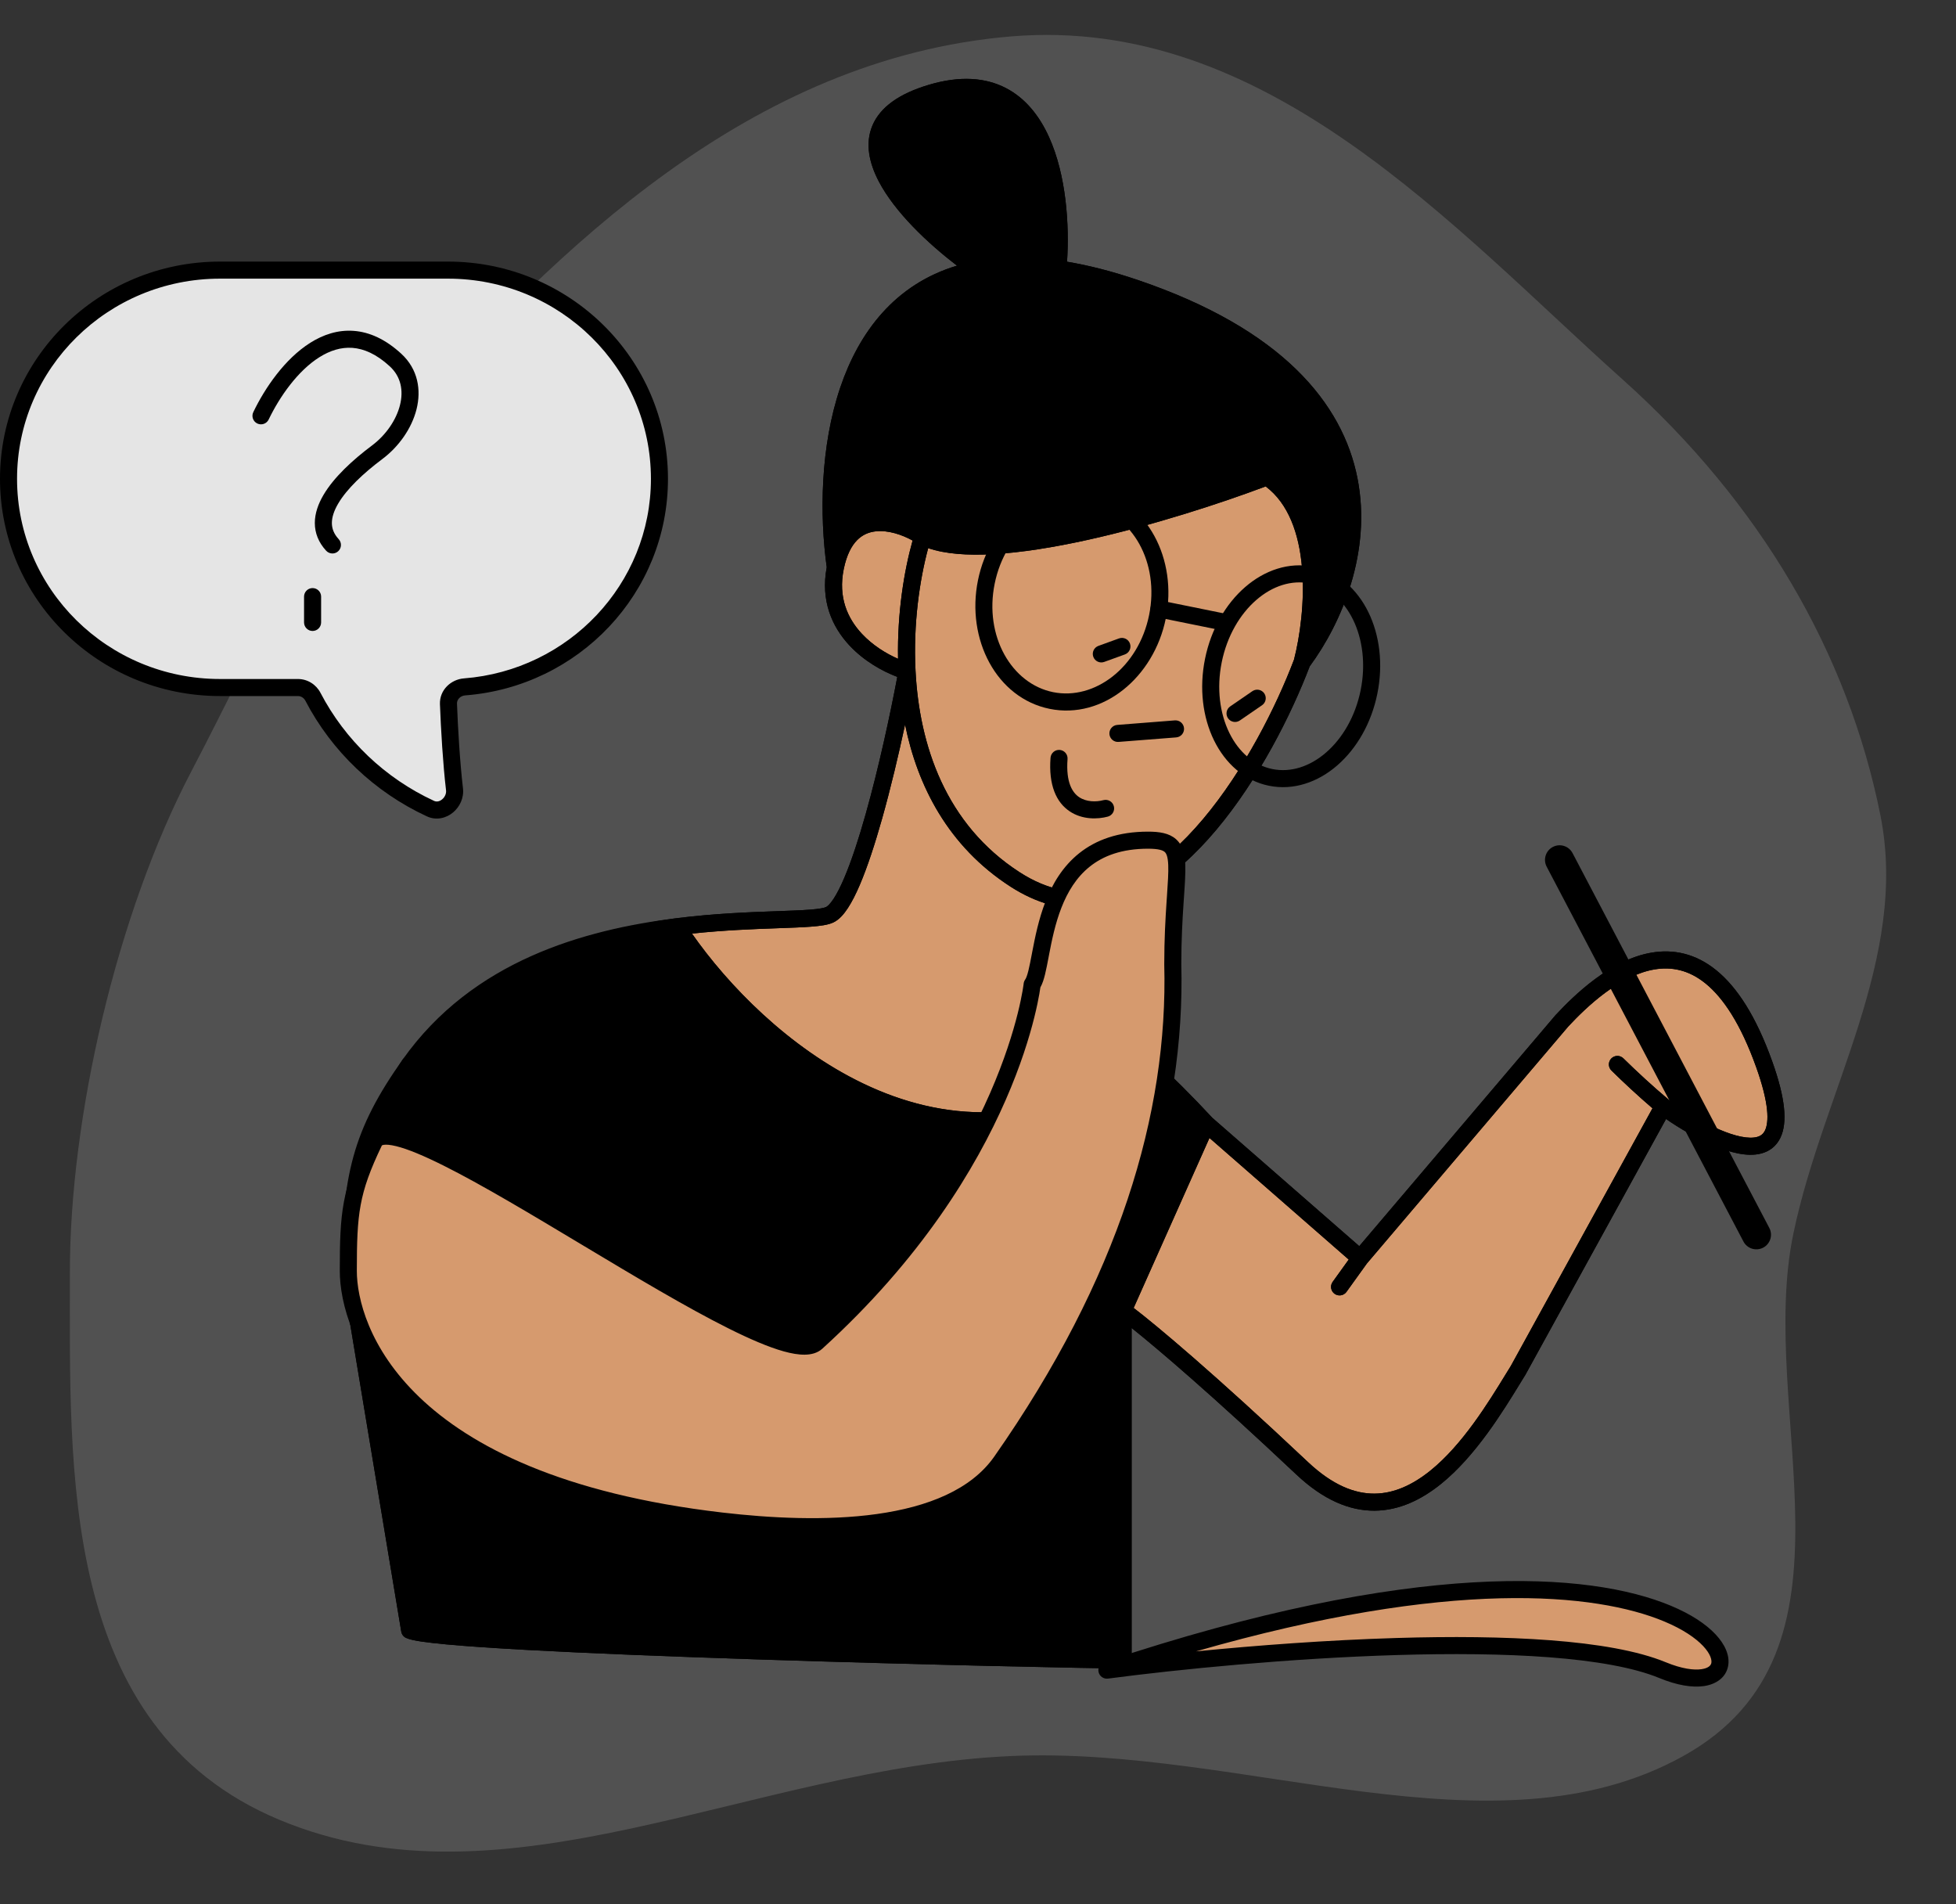<svg width="112" height="109" viewBox="0 0 112 109" fill="none" xmlns="http://www.w3.org/2000/svg">
<rect x="0" y="0" width="112" height="109" fill="#333333" stroke="none"/>
<path fill-rule="evenodd" clip-rule="evenodd" d="M57.87 2.087C72.533 0.848 83.225 13.055 92.905 21.719C100.816 28.8 105.813 37.391 107.67 46.664C109.309 54.85 104.405 62.422 102.692 70.599C100.548 80.828 107.221 94.513 96.382 100.529C85.516 106.56 71.192 99.927 57.87 100.529C43.077 101.198 29.01 109.635 15.965 104.164C3.355 98.876 4.019 84.038 4.002 72.887C3.988 64.02 6.664 52.343 10.969 44.134C14.851 36.73 17.396 30.411 23.299 23.867C31.939 14.288 42.923 3.35 57.87 2.087Z" fill="white" fill-opacity="0.15"/>
<path d="M58.123 50.345C53.681 47.478 52.156 42.748 51.935 38.422C51.144 42.745 49.152 51.586 47.51 52.366C46.688 52.756 43.097 52.51 38.769 53.052C42.761 59.21 53.731 69.408 65.672 60.936C63.241 58.69 61.109 57.099 59.711 56.233L60.687 51.424C59.849 51.255 58.993 50.907 58.123 50.345Z" fill="#D69A6E"/>
<path d="M74.56 37.911C75.251 35.269 75.814 29.446 72.539 27.298C67.512 29.215 56.533 32.584 52.83 30.719C52.262 32.575 51.781 35.401 51.935 38.422C52.156 42.748 53.681 47.478 58.123 50.345C58.993 50.907 59.849 51.255 60.687 51.424C67.124 52.717 72.494 43.374 74.56 37.911Z" fill="#D69A6E"/>
<path d="M51.935 38.422C51.781 35.401 52.262 32.575 52.83 30.719C51.465 29.824 48.556 28.925 47.833 32.488C47.109 36.052 50.266 37.929 51.935 38.422Z" fill="#D69A6E"/>
<path d="M69.077 64.341L64.308 75.033C65.258 75.715 68.638 78.474 74.56 84.054C80.481 89.634 84.895 81.729 86.93 78.442L95.241 63.333C96.171 64.115 103.99 69.254 101.021 60.936C97.385 50.749 91.551 56.166 89.43 58.443L77.883 72.031L69.077 64.341Z" fill="#D69A6E"/>
<path fill-rule="evenodd" clip-rule="evenodd" d="M57.137 5.902C56.251 5.447 55.071 5.316 53.484 5.784C51.868 6.26 51.13 6.916 50.855 7.563C50.58 8.211 50.7 9.01 51.184 9.933C52.126 11.733 54.263 13.649 56.045 14.915C57.261 14.703 58.618 14.67 60.129 14.845C60.253 12.837 60.067 10.21 59.177 8.246C58.697 7.187 58.031 6.361 57.137 5.902ZM61.099 14.982C61.237 12.882 61.059 10.034 60.066 7.843C59.529 6.657 58.735 5.625 57.583 5.033C56.424 4.438 54.975 4.326 53.208 4.847C51.469 5.36 50.397 6.145 49.956 7.181C49.515 8.218 49.775 9.347 50.319 10.386C51.242 12.149 53.121 13.925 54.797 15.208C51.235 16.277 49.186 19.021 48.117 22.171C46.964 25.569 46.927 29.489 47.338 32.475C46.975 34.396 47.648 35.883 48.629 36.939C49.465 37.839 50.526 38.431 51.378 38.75C50.974 40.893 50.319 43.938 49.572 46.59C49.173 48.007 48.752 49.297 48.334 50.274C48.125 50.764 47.922 51.161 47.731 51.452C47.53 51.758 47.38 51.887 47.3 51.925C47.258 51.945 47.164 51.975 46.993 52.004C46.829 52.032 46.621 52.055 46.368 52.075C45.877 52.113 45.253 52.135 44.51 52.162L44.437 52.164C42.895 52.219 40.896 52.294 38.708 52.567C33.449 53.225 27.066 54.993 23.058 60.654C21.638 62.659 20.757 64.33 20.237 66.209C19.72 68.081 19.57 70.128 19.57 72.869C19.57 72.896 19.573 72.923 19.577 72.949L22.975 93.403C23.001 93.561 23.104 93.696 23.249 93.765C23.444 93.856 23.768 93.919 24.124 93.973C24.506 94.03 25.002 94.085 25.591 94.14C26.771 94.248 28.35 94.354 30.195 94.455C33.885 94.657 38.655 94.842 43.456 94.999C53.055 95.313 62.799 95.515 64.308 95.515C64.437 95.515 64.562 95.463 64.653 95.372C64.745 95.28 64.796 95.156 64.796 95.026L64.796 76.023C66.29 77.214 69.412 79.873 74.225 84.409C75.771 85.866 77.272 86.49 78.708 86.482C80.135 86.473 81.409 85.839 82.509 84.953C84.492 83.356 86.045 80.82 87.061 79.162C87.161 78.999 87.256 78.844 87.345 78.699C87.35 78.692 87.354 78.685 87.358 78.677L95.398 64.059C95.737 64.295 96.198 64.592 96.714 64.883C97.544 65.353 98.57 65.839 99.496 66.026C99.96 66.119 100.44 66.147 100.872 66.027C101.326 65.901 101.709 65.618 101.94 65.144C102.161 64.692 102.222 64.11 102.149 63.408C102.075 62.702 101.859 61.832 101.481 60.772C100.556 58.182 99.47 56.517 98.282 55.55C97.075 54.566 95.795 54.329 94.576 54.534C93.38 54.734 92.266 55.356 91.334 56.047C90.397 56.741 89.612 57.531 89.073 58.11C89.071 58.112 89.069 58.114 89.067 58.117C89.064 58.12 89.061 58.123 89.058 58.127L77.831 71.337L69.418 63.99C68.246 62.726 67.095 61.586 66.003 60.577C63.715 58.462 61.68 56.916 60.257 56L61.072 51.981C64.372 52.4 67.316 50.271 69.636 47.515C72.069 44.626 73.942 40.906 74.992 38.148C76.831 35.659 78.56 31.579 77.727 27.37C76.878 23.085 73.412 18.832 65.149 16.028C63.695 15.535 62.347 15.191 61.099 14.982ZM75.482 35.485C76.607 33.252 77.335 30.418 76.769 27.559C76.01 23.727 72.888 19.686 64.835 16.953C63.251 16.415 61.812 16.066 60.507 15.879C58.788 15.631 57.304 15.664 56.024 15.911C52.259 16.639 50.136 19.261 49.041 22.485C48.167 25.059 47.966 27.986 48.126 30.534C48.205 30.428 48.29 30.331 48.378 30.241C48.863 29.747 49.446 29.512 50.037 29.447C51.173 29.322 52.344 29.823 53.072 30.295C53.881 30.693 55.145 30.835 56.739 30.753C58.331 30.672 60.178 30.371 62.082 29.95C65.89 29.108 69.868 27.794 72.365 26.842C72.512 26.786 72.676 26.804 72.807 26.89C74.632 28.087 75.336 30.27 75.523 32.376C75.617 33.435 75.584 34.508 75.482 35.485ZM52.255 30.943C51.641 30.605 50.847 30.34 50.144 30.417C49.747 30.461 49.382 30.612 49.075 30.925C48.763 31.242 48.479 31.759 48.311 32.585C47.986 34.187 48.525 35.393 49.344 36.275C49.965 36.943 50.746 37.42 51.422 37.715C51.372 35.1 51.767 32.68 52.255 30.943ZM51.824 41.48C51.456 43.197 51.004 45.108 50.512 46.855C50.108 48.287 49.674 49.624 49.232 50.658C49.011 51.175 48.782 51.63 48.547 51.988C48.321 52.332 48.05 52.65 47.719 52.807C47.556 52.885 47.358 52.932 47.158 52.967C46.952 53.002 46.71 53.028 46.444 53.048C45.931 53.088 45.289 53.111 44.559 53.137L44.471 53.14C43.122 53.188 41.453 53.25 39.622 53.445C41.668 56.375 45.148 59.986 49.45 62.039C53.917 64.172 59.267 64.63 64.889 60.882C62.666 58.87 60.734 57.441 59.454 56.648C59.281 56.541 59.192 56.336 59.233 56.136L60.115 51.789C59.367 51.583 58.614 51.243 57.858 50.755C54.276 48.443 52.532 44.975 51.824 41.48ZM65.628 61.561C59.608 65.671 53.812 65.204 49.029 62.921C44.323 60.674 40.596 56.673 38.528 53.575C33.42 54.251 27.547 56.003 23.855 61.218C22.475 63.167 21.658 64.735 21.178 66.469C20.699 68.203 20.548 70.134 20.547 72.829L23.888 92.941C23.989 92.962 24.116 92.984 24.269 93.007C24.624 93.06 25.099 93.114 25.681 93.167C26.843 93.274 28.408 93.379 30.248 93.48C33.928 93.681 38.689 93.866 43.488 94.023C52.347 94.313 61.317 94.507 63.82 94.535L63.82 75.033C63.82 74.965 63.834 74.897 63.862 74.834L68.5 64.437C67.518 63.387 66.553 62.427 65.628 61.561ZM69.254 65.144L64.913 74.875C66.199 75.858 69.5 78.615 74.895 83.699C76.31 85.032 77.581 85.512 78.702 85.505C79.832 85.498 80.898 84.997 81.896 84.193C83.738 82.71 85.203 80.323 86.232 78.645C86.328 78.489 86.42 78.339 86.509 78.196L94.621 63.446C93.788 62.732 92.983 61.985 92.27 61.284C92.077 61.095 92.075 60.786 92.264 60.593C92.453 60.401 92.762 60.398 92.954 60.587C93.738 61.358 94.636 62.185 95.555 62.959C95.757 63.129 96.393 63.58 97.194 64.033C97.998 64.487 98.916 64.913 99.689 65.069C100.076 65.147 100.385 65.148 100.612 65.086C100.818 65.029 100.964 64.918 101.062 64.716C101.172 64.492 101.241 64.117 101.178 63.51C101.114 62.908 100.925 62.119 100.561 61.1C99.667 58.596 98.66 57.117 97.666 56.307C96.69 55.512 95.697 55.336 94.738 55.496C93.757 55.661 92.787 56.184 91.916 56.831C91.052 57.471 90.316 58.208 89.795 58.767L78.267 72.332L77.1 73.955C76.942 74.174 76.637 74.223 76.418 74.066C76.199 73.909 76.15 73.603 76.307 73.385L77.227 72.106L69.254 65.144ZM53.148 31.38C52.663 33.175 52.285 35.707 52.423 38.398C52.639 42.639 54.128 47.186 58.388 49.935C59.212 50.467 60.011 50.79 60.783 50.945C63.725 51.536 66.511 49.711 68.889 46.886C71.241 44.093 73.072 40.458 74.094 37.763C74.426 36.481 74.725 34.436 74.55 32.462C74.381 30.554 73.781 28.827 72.471 27.846C69.931 28.802 66.037 30.075 62.293 30.904C60.361 31.331 58.456 31.643 56.789 31.729C55.407 31.799 54.137 31.718 53.148 31.38Z" fill="black"/>
<path d="M72.539 27.298C75.814 29.447 75.251 35.269 74.56 37.912C78.169 33.078 81.308 22.028 64.993 16.491C63.384 15.945 61.916 15.588 60.577 15.396C58.813 15.142 57.273 15.173 55.931 15.432C47.956 16.974 47.001 26.594 47.833 32.489C48.556 28.925 51.465 29.825 52.83 30.72C56.533 32.584 67.512 29.216 72.539 27.298Z" fill="black"/>
<path d="M53.346 5.316C46.637 7.294 52.274 12.884 55.931 15.432C57.273 15.173 58.813 15.142 60.577 15.396C60.962 11.212 60.055 3.338 53.346 5.316Z" fill="black"/>
<path d="M23.457 60.936C22.533 62.256 20.059 67.413 20.059 72.87L23.457 93.323C25.362 94.22 61.309 95.027 64.308 95.027L64.308 75.034L69.077 64.342C67.909 63.079 66.761 61.942 65.672 60.936C53.731 69.409 42.761 59.21 38.769 53.052C33.551 53.705 29.377 56.234 23.457 60.936Z" fill="black"/>
<path fill-rule="evenodd" clip-rule="evenodd" d="M57.137 5.902C56.252 5.447 55.071 5.316 53.484 5.784C51.869 6.261 51.13 6.916 50.855 7.564C50.58 8.211 50.7 9.01 51.184 9.934C52.126 11.733 54.263 13.649 56.045 14.915C57.261 14.703 58.618 14.67 60.129 14.845C60.253 12.838 60.067 10.21 59.177 8.247C58.697 7.188 58.031 6.361 57.137 5.902ZM61.099 14.983C61.237 12.882 61.06 10.035 60.066 7.843C59.529 6.658 58.735 5.625 57.584 5.034C56.424 4.438 54.975 4.327 53.208 4.848C51.469 5.36 50.397 6.145 49.956 7.182C49.516 8.219 49.775 9.347 50.319 10.387C51.242 12.15 53.121 13.926 54.798 15.208C51.235 16.277 49.186 19.021 48.117 22.171C46.964 25.569 46.927 29.489 47.338 32.475C46.976 34.396 47.648 35.884 48.629 36.94C49.465 37.839 50.526 38.431 51.378 38.75C50.975 40.894 50.319 43.939 49.572 46.591C49.173 48.007 48.752 49.297 48.334 50.275C48.125 50.764 47.922 51.162 47.731 51.453C47.53 51.759 47.38 51.888 47.3 51.925C47.258 51.946 47.165 51.975 46.993 52.005C46.829 52.033 46.621 52.056 46.368 52.075C45.877 52.113 45.253 52.136 44.51 52.162L44.437 52.165C42.895 52.22 40.896 52.294 38.708 52.568C33.349 53.238 29.086 55.841 23.153 60.554C23.116 60.583 23.084 60.618 23.057 60.656C22.561 61.365 21.693 63.029 20.95 65.193C20.204 67.363 19.57 70.071 19.571 72.87C19.571 72.896 19.573 72.923 19.577 72.95L22.975 93.403C23.001 93.562 23.104 93.697 23.249 93.765C23.444 93.857 23.768 93.92 24.124 93.973C24.506 94.03 25.002 94.086 25.591 94.14C26.771 94.249 28.351 94.354 30.195 94.455C33.885 94.657 38.655 94.842 43.456 94.999C53.056 95.313 62.799 95.515 64.308 95.515C64.438 95.515 64.562 95.464 64.653 95.372C64.745 95.281 64.796 95.156 64.796 95.027L64.796 76.024C66.29 77.215 69.412 79.874 74.225 84.41C75.771 85.866 77.272 86.491 78.708 86.482C80.135 86.473 81.409 85.839 82.509 84.954C84.492 83.357 86.045 80.821 87.061 79.163C87.161 78.999 87.256 78.844 87.346 78.7C87.347 78.697 87.349 78.694 87.351 78.691C87.353 78.687 87.356 78.682 87.358 78.678L95.398 64.059C95.737 64.296 96.198 64.592 96.714 64.884C97.544 65.353 98.57 65.839 99.497 66.026C99.96 66.12 100.44 66.147 100.873 66.027C101.326 65.902 101.709 65.618 101.94 65.144C102.161 64.692 102.222 64.11 102.149 63.409C102.075 62.702 101.859 61.833 101.481 60.772C100.556 58.182 99.47 56.518 98.282 55.55C97.076 54.567 95.795 54.33 94.577 54.534C93.38 54.735 92.266 55.356 91.334 56.047C90.398 56.742 89.612 57.532 89.073 58.111C89.068 58.116 89.063 58.121 89.058 58.127L77.831 71.338L69.418 63.991C68.246 62.726 67.095 61.587 66.004 60.578C63.715 58.463 61.68 56.917 60.257 56.001L61.072 51.982C64.372 52.4 67.316 50.271 69.636 47.516C72.069 44.626 73.942 40.907 74.993 38.148C76.831 35.66 78.56 31.579 77.727 27.37C76.878 23.085 73.412 18.833 65.149 16.029C63.695 15.535 62.347 15.192 61.099 14.983ZM75.482 35.486C76.607 33.252 77.335 30.418 76.769 27.56C76.01 23.727 72.889 19.686 64.836 16.953C63.251 16.416 61.812 16.067 60.507 15.879C58.788 15.632 57.304 15.664 56.024 15.912C52.259 16.639 50.136 19.261 49.041 22.485C48.168 25.06 47.966 27.986 48.126 30.535C48.205 30.429 48.29 30.331 48.378 30.241C48.863 29.748 49.446 29.512 50.037 29.447C51.173 29.322 52.344 29.823 53.072 30.296C53.881 30.693 55.146 30.836 56.74 30.754C58.331 30.672 60.178 30.372 62.083 29.951C65.89 29.108 69.868 27.795 72.365 26.842C72.512 26.786 72.676 26.804 72.807 26.89C74.632 28.088 75.336 30.27 75.523 32.377C75.617 33.436 75.584 34.508 75.482 35.486ZM52.255 30.944C51.641 30.605 50.847 30.34 50.144 30.418C49.747 30.461 49.382 30.613 49.075 30.925C48.763 31.243 48.479 31.759 48.311 32.586C47.986 34.188 48.525 35.393 49.345 36.275C49.966 36.943 50.746 37.42 51.422 37.715C51.372 35.101 51.767 32.681 52.255 30.944ZM51.824 41.48C51.456 43.197 51.004 45.108 50.512 46.856C50.108 48.288 49.674 49.624 49.232 50.659C49.011 51.175 48.782 51.63 48.547 51.989C48.322 52.333 48.05 52.651 47.719 52.807C47.556 52.885 47.358 52.933 47.158 52.967C46.952 53.002 46.711 53.028 46.444 53.049C45.932 53.089 45.289 53.111 44.559 53.137L44.472 53.141C43.123 53.189 41.453 53.251 39.622 53.445C41.668 56.375 45.148 59.986 49.45 62.04C53.917 64.173 59.267 64.631 64.889 60.882C62.666 58.87 60.734 57.442 59.454 56.649C59.281 56.541 59.192 56.337 59.233 56.136L60.115 51.789C59.367 51.583 58.614 51.243 57.859 50.756C54.276 48.444 52.533 44.976 51.824 41.48ZM65.628 61.562C59.608 65.672 53.812 65.204 49.029 62.921C44.323 60.674 40.597 56.674 38.529 53.576C33.606 54.267 29.577 56.703 23.818 61.273C23.38 61.921 22.576 63.464 21.873 65.51C21.154 67.602 20.553 70.185 20.547 72.83L23.888 92.941C23.989 92.962 24.116 92.985 24.269 93.007C24.624 93.061 25.099 93.114 25.681 93.168C26.843 93.275 28.408 93.379 30.248 93.48C33.928 93.682 38.689 93.867 43.488 94.023C52.347 94.313 61.317 94.507 63.82 94.535L63.82 75.034C63.82 74.965 63.834 74.897 63.862 74.835L68.5 64.438C67.518 63.388 66.553 62.428 65.628 61.562ZM69.254 65.144L64.913 74.876C66.199 75.858 69.5 78.615 74.895 83.699C76.31 85.033 77.581 85.513 78.702 85.506C79.832 85.499 80.898 84.997 81.897 84.193C83.738 82.71 85.203 80.324 86.233 78.645C86.328 78.489 86.42 78.339 86.509 78.197L94.621 63.447C93.788 62.732 92.983 61.985 92.27 61.284C92.078 61.095 92.075 60.786 92.264 60.594C92.453 60.402 92.762 60.399 92.954 60.588C93.739 61.359 94.636 62.186 95.555 62.959C95.757 63.13 96.393 63.581 97.194 64.034C97.998 64.488 98.916 64.913 99.69 65.069C100.076 65.147 100.386 65.149 100.612 65.086C100.818 65.029 100.964 64.918 101.063 64.716C101.172 64.492 101.241 64.117 101.178 63.511C101.115 62.909 100.925 62.119 100.561 61.1C99.667 58.596 98.661 57.118 97.666 56.307C96.69 55.512 95.698 55.336 94.738 55.497C93.757 55.662 92.788 56.185 91.916 56.832C91.052 57.472 90.316 58.209 89.795 58.768L78.267 72.332L77.1 73.955C76.942 74.174 76.637 74.224 76.418 74.066C76.199 73.909 76.15 73.604 76.307 73.385L77.227 72.107L69.254 65.144ZM53.148 31.38C52.663 33.175 52.285 35.707 52.423 38.398C52.64 42.639 54.128 47.186 58.388 49.936C59.212 50.467 60.011 50.79 60.783 50.945C63.725 51.536 66.511 49.712 68.889 46.887C71.241 44.093 73.072 40.459 74.094 37.763C74.426 36.481 74.725 34.436 74.55 32.463C74.381 30.555 73.781 28.828 72.471 27.846C69.931 28.802 66.037 30.076 62.294 30.904C60.361 31.331 58.456 31.644 56.79 31.729C55.407 31.8 54.137 31.718 53.148 31.38Z" fill="black"/>
<path d="M65.739 48.097C68.231 48.097 67.153 49.491 67.153 55.195C67.384 63.849 64.522 73.392 57.331 83.665C54.436 87.798 46.756 87.709 41.308 87.073C22.786 84.915 19.944 76.051 19.944 72.756C19.944 69.46 20.059 68.21 21.422 65.37C22.786 62.529 44.26 79.119 46.756 76.849C57.981 66.644 59.1 56.36 59.1 56.36C59.944 55.195 59.294 48.097 65.739 48.097Z" fill="#D69A6E"/>
<path fill-rule="evenodd" clip-rule="evenodd" d="M61.797 48.843C62.753 48.082 64.032 47.609 65.739 47.609C66.376 47.609 66.94 47.69 67.334 48.038C67.743 48.398 67.847 48.932 67.869 49.488C67.888 49.977 67.845 50.603 67.794 51.357C67.786 51.472 67.778 51.591 67.77 51.712C67.708 52.639 67.642 53.781 67.641 55.189C67.874 63.965 64.968 73.607 57.73 83.945C56.165 86.18 53.351 87.22 50.345 87.641C47.322 88.064 43.993 87.878 41.252 87.558C31.92 86.471 26.467 83.686 23.343 80.693C20.217 77.7 19.456 74.531 19.456 72.756C19.456 71.11 19.483 69.932 19.692 68.804C19.902 67.666 20.29 66.6 20.982 65.158C21.157 64.795 21.488 64.624 21.831 64.573C22.157 64.523 22.531 64.572 22.916 64.666C23.695 64.857 24.695 65.284 25.823 65.847C28.051 66.96 30.903 68.67 33.774 70.392L33.916 70.477C36.846 72.234 39.789 73.995 42.154 75.177C43.339 75.769 44.355 76.203 45.138 76.421C45.53 76.53 45.839 76.578 46.069 76.575C46.302 76.572 46.395 76.518 46.428 76.488C51.984 71.436 55.032 66.372 56.69 62.582C57.519 60.686 58.001 59.108 58.276 58.008C58.413 57.458 58.498 57.028 58.549 56.738C58.574 56.593 58.591 56.482 58.601 56.41C58.606 56.373 58.609 56.346 58.612 56.329L58.614 56.311L58.614 56.307M58.614 56.307C58.624 56.222 58.655 56.142 58.704 56.073C58.749 56.012 58.814 55.858 58.889 55.553C58.953 55.293 59.013 54.979 59.083 54.612C59.091 54.57 59.099 54.528 59.107 54.486C59.266 53.658 59.472 52.621 59.864 51.614C60.257 50.606 60.849 49.598 61.797 48.843M59.57 56.529C59.569 56.534 59.569 56.54 59.568 56.546C59.556 56.629 59.538 56.749 59.511 56.906C59.456 57.218 59.366 57.67 59.223 58.244C58.937 59.392 58.438 61.022 57.584 62.973C55.877 66.876 52.753 72.057 47.085 77.21C46.806 77.464 46.438 77.547 46.082 77.551C45.722 77.556 45.312 77.483 44.876 77.362C44.001 77.118 42.919 76.65 41.718 76.05C39.312 74.849 36.334 73.065 33.413 71.314L33.298 71.245C30.406 69.511 27.581 67.816 25.387 66.721C24.271 66.164 23.351 65.778 22.684 65.615C22.347 65.532 22.117 65.517 21.977 65.538C21.911 65.548 21.882 65.564 21.872 65.57C21.867 65.573 21.866 65.574 21.863 65.581C21.191 66.98 20.84 67.96 20.652 68.981C20.462 70.011 20.432 71.106 20.432 72.756C20.432 74.275 21.092 77.186 24.018 79.988C26.945 82.791 32.174 85.517 41.365 86.589C44.072 86.904 47.306 87.08 50.209 86.674C53.129 86.265 55.602 85.283 56.931 83.385C64.075 73.181 66.892 63.738 66.665 55.208C66.665 55.204 66.665 55.199 66.665 55.195C66.665 53.753 66.733 52.584 66.796 51.647C66.804 51.523 66.812 51.404 66.82 51.289C66.872 50.523 66.91 49.959 66.893 49.526C66.873 49.021 66.779 48.85 66.689 48.771C66.585 48.679 66.349 48.586 65.739 48.586C64.224 48.586 63.167 49 62.405 49.607C61.636 50.219 61.129 51.058 60.774 51.969C60.418 52.883 60.225 53.839 60.066 54.669C60.058 54.712 60.05 54.755 60.042 54.797C59.973 55.158 59.908 55.5 59.837 55.788C59.773 56.044 59.693 56.313 59.57 56.529Z" fill="black"/>
<path fill-rule="evenodd" clip-rule="evenodd" d="M64.7 36.84C64.792 37.094 64.661 37.374 64.408 37.466L63.227 37.893C62.974 37.985 62.694 37.854 62.602 37.6C62.51 37.347 62.641 37.067 62.895 36.975L64.075 36.547C64.329 36.456 64.609 36.587 64.7 36.84ZM72.391 39.693C72.543 39.916 72.487 40.22 72.265 40.372L70.994 41.245C70.772 41.398 70.468 41.341 70.315 41.119C70.163 40.897 70.219 40.593 70.441 40.44L71.712 39.567C71.934 39.415 72.238 39.471 72.391 39.693ZM67.797 41.689C67.818 41.958 67.617 42.193 67.349 42.214L64.049 42.472C63.781 42.493 63.546 42.292 63.525 42.023C63.504 41.755 63.705 41.52 63.973 41.499L67.272 41.24C67.541 41.219 67.776 41.42 67.797 41.689ZM60.677 42.931C60.946 42.951 61.148 43.185 61.127 43.454C61.024 44.811 61.419 45.386 61.794 45.637C62.207 45.913 62.768 45.917 63.179 45.806C63.44 45.736 63.708 45.89 63.778 46.15C63.848 46.41 63.694 46.678 63.434 46.749C62.864 46.902 61.981 46.937 61.251 46.448C60.482 45.934 60.034 44.947 60.153 43.38C60.174 43.111 60.408 42.91 60.677 42.931Z" fill="black"/>
<path fill-rule="evenodd" clip-rule="evenodd" d="M65.888 34.762C65.942 34.498 66.199 34.327 66.464 34.381L70.027 35.104C70.291 35.157 70.462 35.415 70.409 35.679C70.355 35.944 70.097 36.114 69.833 36.061L66.269 35.338C66.005 35.284 65.835 35.026 65.888 34.762Z" fill="black"/>
<path fill-rule="evenodd" clip-rule="evenodd" d="M71.934 34.348C71.003 35.156 70.262 36.404 69.957 37.906C69.652 39.409 69.849 40.847 70.391 41.954C70.933 43.06 71.804 43.812 72.855 44.026C73.906 44.239 75.002 43.886 75.932 43.078C76.863 42.27 77.604 41.023 77.909 39.52C78.214 38.017 78.017 36.579 77.475 35.472C76.933 34.366 76.062 33.614 75.011 33.401C73.96 33.187 72.864 33.54 71.934 34.348ZM71.294 33.611C72.401 32.649 73.796 32.158 75.205 32.444C76.614 32.73 77.707 33.726 78.352 35.043C78.997 36.359 79.21 38.018 78.866 39.714C78.522 41.41 77.679 42.855 76.572 43.816C75.465 44.777 74.07 45.268 72.661 44.982C71.252 44.697 70.159 43.7 69.514 42.383C68.869 41.067 68.656 39.408 69 37.712C69.344 36.017 70.187 34.571 71.294 33.611Z" fill="black"/>
<path fill-rule="evenodd" clip-rule="evenodd" d="M62.454 28.998C60.084 28.517 57.566 30.401 56.955 33.413C56.343 36.425 57.928 39.142 60.298 39.623C62.668 40.104 65.186 38.22 65.798 35.208C66.409 32.196 64.824 29.479 62.454 28.998ZM55.998 33.219C56.684 29.835 59.606 27.424 62.648 28.041C65.69 28.658 67.441 32.017 66.754 35.402C66.068 38.786 63.146 41.197 60.104 40.58C57.062 39.963 55.311 36.604 55.998 33.219Z" fill="black"/>
<path d="M88.562 49.616C88.348 49.207 88.505 48.701 88.914 48.486C89.323 48.271 89.829 48.429 90.044 48.838L101.31 70.295C101.525 70.704 101.368 71.21 100.958 71.425C100.549 71.639 100.043 71.482 99.829 71.073L88.562 49.616Z" fill="black"/>
<path d="M63.38 95.611C71.409 94.55 89.015 93.065 95.197 95.611C102.924 98.792 98.833 83.793 63.38 95.611Z" fill="#D69A6E"/>
<path fill-rule="evenodd" clip-rule="evenodd" d="M97.574 96.522C96.897 96.622 96.023 96.479 95.011 96.062C93.539 95.456 91.343 95.076 88.709 94.874C86.088 94.674 83.075 94.654 79.996 94.746C73.838 94.931 67.446 95.566 63.443 96.095C63.194 96.127 62.96 95.965 62.904 95.72C62.847 95.475 62.986 95.227 63.225 95.147C80.993 89.225 91.018 89.979 95.669 91.922C96.834 92.408 97.683 92.978 98.229 93.558C98.761 94.123 99.068 94.772 98.95 95.383C98.823 96.044 98.256 96.421 97.574 96.522ZM68.483 94.536C83.068 90.351 91.388 91.192 95.293 92.823C96.372 93.273 97.092 93.776 97.518 94.227C97.957 94.694 98.023 95.036 97.991 95.199C97.97 95.312 97.865 95.492 97.431 95.556C96.991 95.621 96.303 95.538 95.383 95.159C93.764 94.493 91.441 94.104 88.784 93.901C86.115 93.697 83.065 93.677 79.967 93.77C76.003 93.889 71.946 94.193 68.483 94.536Z" fill="black"/>
<path d="M12.601 15.463C5.912 15.463 0.488 20.813 0.488 27.411C0.488 34.01 5.912 39.359 12.601 39.359H17.06C17.424 39.359 17.751 39.568 17.917 39.887C19.377 42.689 21.75 44.951 24.649 46.291C25.337 46.609 26.112 45.929 26.025 45.185C25.849 43.695 25.732 41.717 25.679 40.294C25.66 39.78 26.081 39.362 26.601 39.322C32.845 38.842 37.76 33.693 37.76 27.411C37.76 20.813 32.337 15.463 25.647 15.463H12.601Z" fill="#E5E5E5"/>
<path fill-rule="evenodd" clip-rule="evenodd" d="M12.601 15.952C6.175 15.952 0.976 21.088 0.976 27.411C0.976 33.734 6.175 38.871 12.601 38.871H17.06C17.614 38.871 18.104 39.189 18.35 39.661C19.76 42.367 22.053 44.553 24.854 45.848C24.993 45.913 25.161 45.89 25.316 45.761C25.475 45.629 25.562 45.428 25.54 45.243C25.362 43.734 25.245 41.74 25.191 40.312C25.161 39.501 25.82 38.893 26.564 38.836C32.561 38.374 37.272 33.43 37.272 27.411C37.272 21.088 32.073 15.952 25.647 15.952H12.601ZM0 27.411C0 20.537 5.648 14.975 12.601 14.975H25.647C32.6 14.975 38.248 20.537 38.248 27.411C38.248 33.956 33.129 39.31 26.639 39.809C26.343 39.832 26.159 40.059 26.167 40.276C26.22 41.693 26.336 43.657 26.51 45.128C26.575 45.686 26.318 46.198 25.94 46.512C25.557 46.83 24.993 46.988 24.445 46.735C21.448 45.349 18.994 43.011 17.484 40.112C17.398 39.947 17.233 39.847 17.06 39.847H12.601C5.648 39.847 0 34.286 0 27.411Z" fill="black"/>
<path fill-rule="evenodd" clip-rule="evenodd" d="M18.287 20.45C17.052 21.226 16.015 22.704 15.384 24.016C15.267 24.259 14.976 24.361 14.732 24.244C14.489 24.127 14.387 23.836 14.504 23.593C15.172 22.204 16.311 20.54 17.767 19.623C18.503 19.159 19.343 18.874 20.25 18.941C21.16 19.007 22.079 19.423 22.981 20.254C23.938 21.137 24.127 22.328 23.849 23.434C23.573 24.526 22.84 25.569 21.892 26.279C20.8 27.097 19.861 27.986 19.366 28.826C19.121 29.242 19.003 29.614 19.003 29.94C19.003 30.251 19.111 30.559 19.394 30.866C19.576 31.064 19.564 31.373 19.366 31.556C19.168 31.739 18.859 31.726 18.676 31.528C18.237 31.052 18.027 30.512 18.027 29.941C18.026 29.383 18.225 28.838 18.525 28.33C19.119 27.322 20.184 26.339 21.306 25.498C22.096 24.906 22.687 24.047 22.902 23.195C23.113 22.358 22.959 21.562 22.319 20.972C21.544 20.258 20.825 19.962 20.178 19.914C19.529 19.867 18.895 20.067 18.287 20.45ZM17.898 33.666C18.168 33.666 18.387 33.884 18.387 34.154V35.632C18.387 35.902 18.168 36.121 17.898 36.121C17.629 36.121 17.41 35.902 17.41 35.632V34.154C17.41 33.884 17.629 33.666 17.898 33.666Z" fill="black"/>
</svg>
